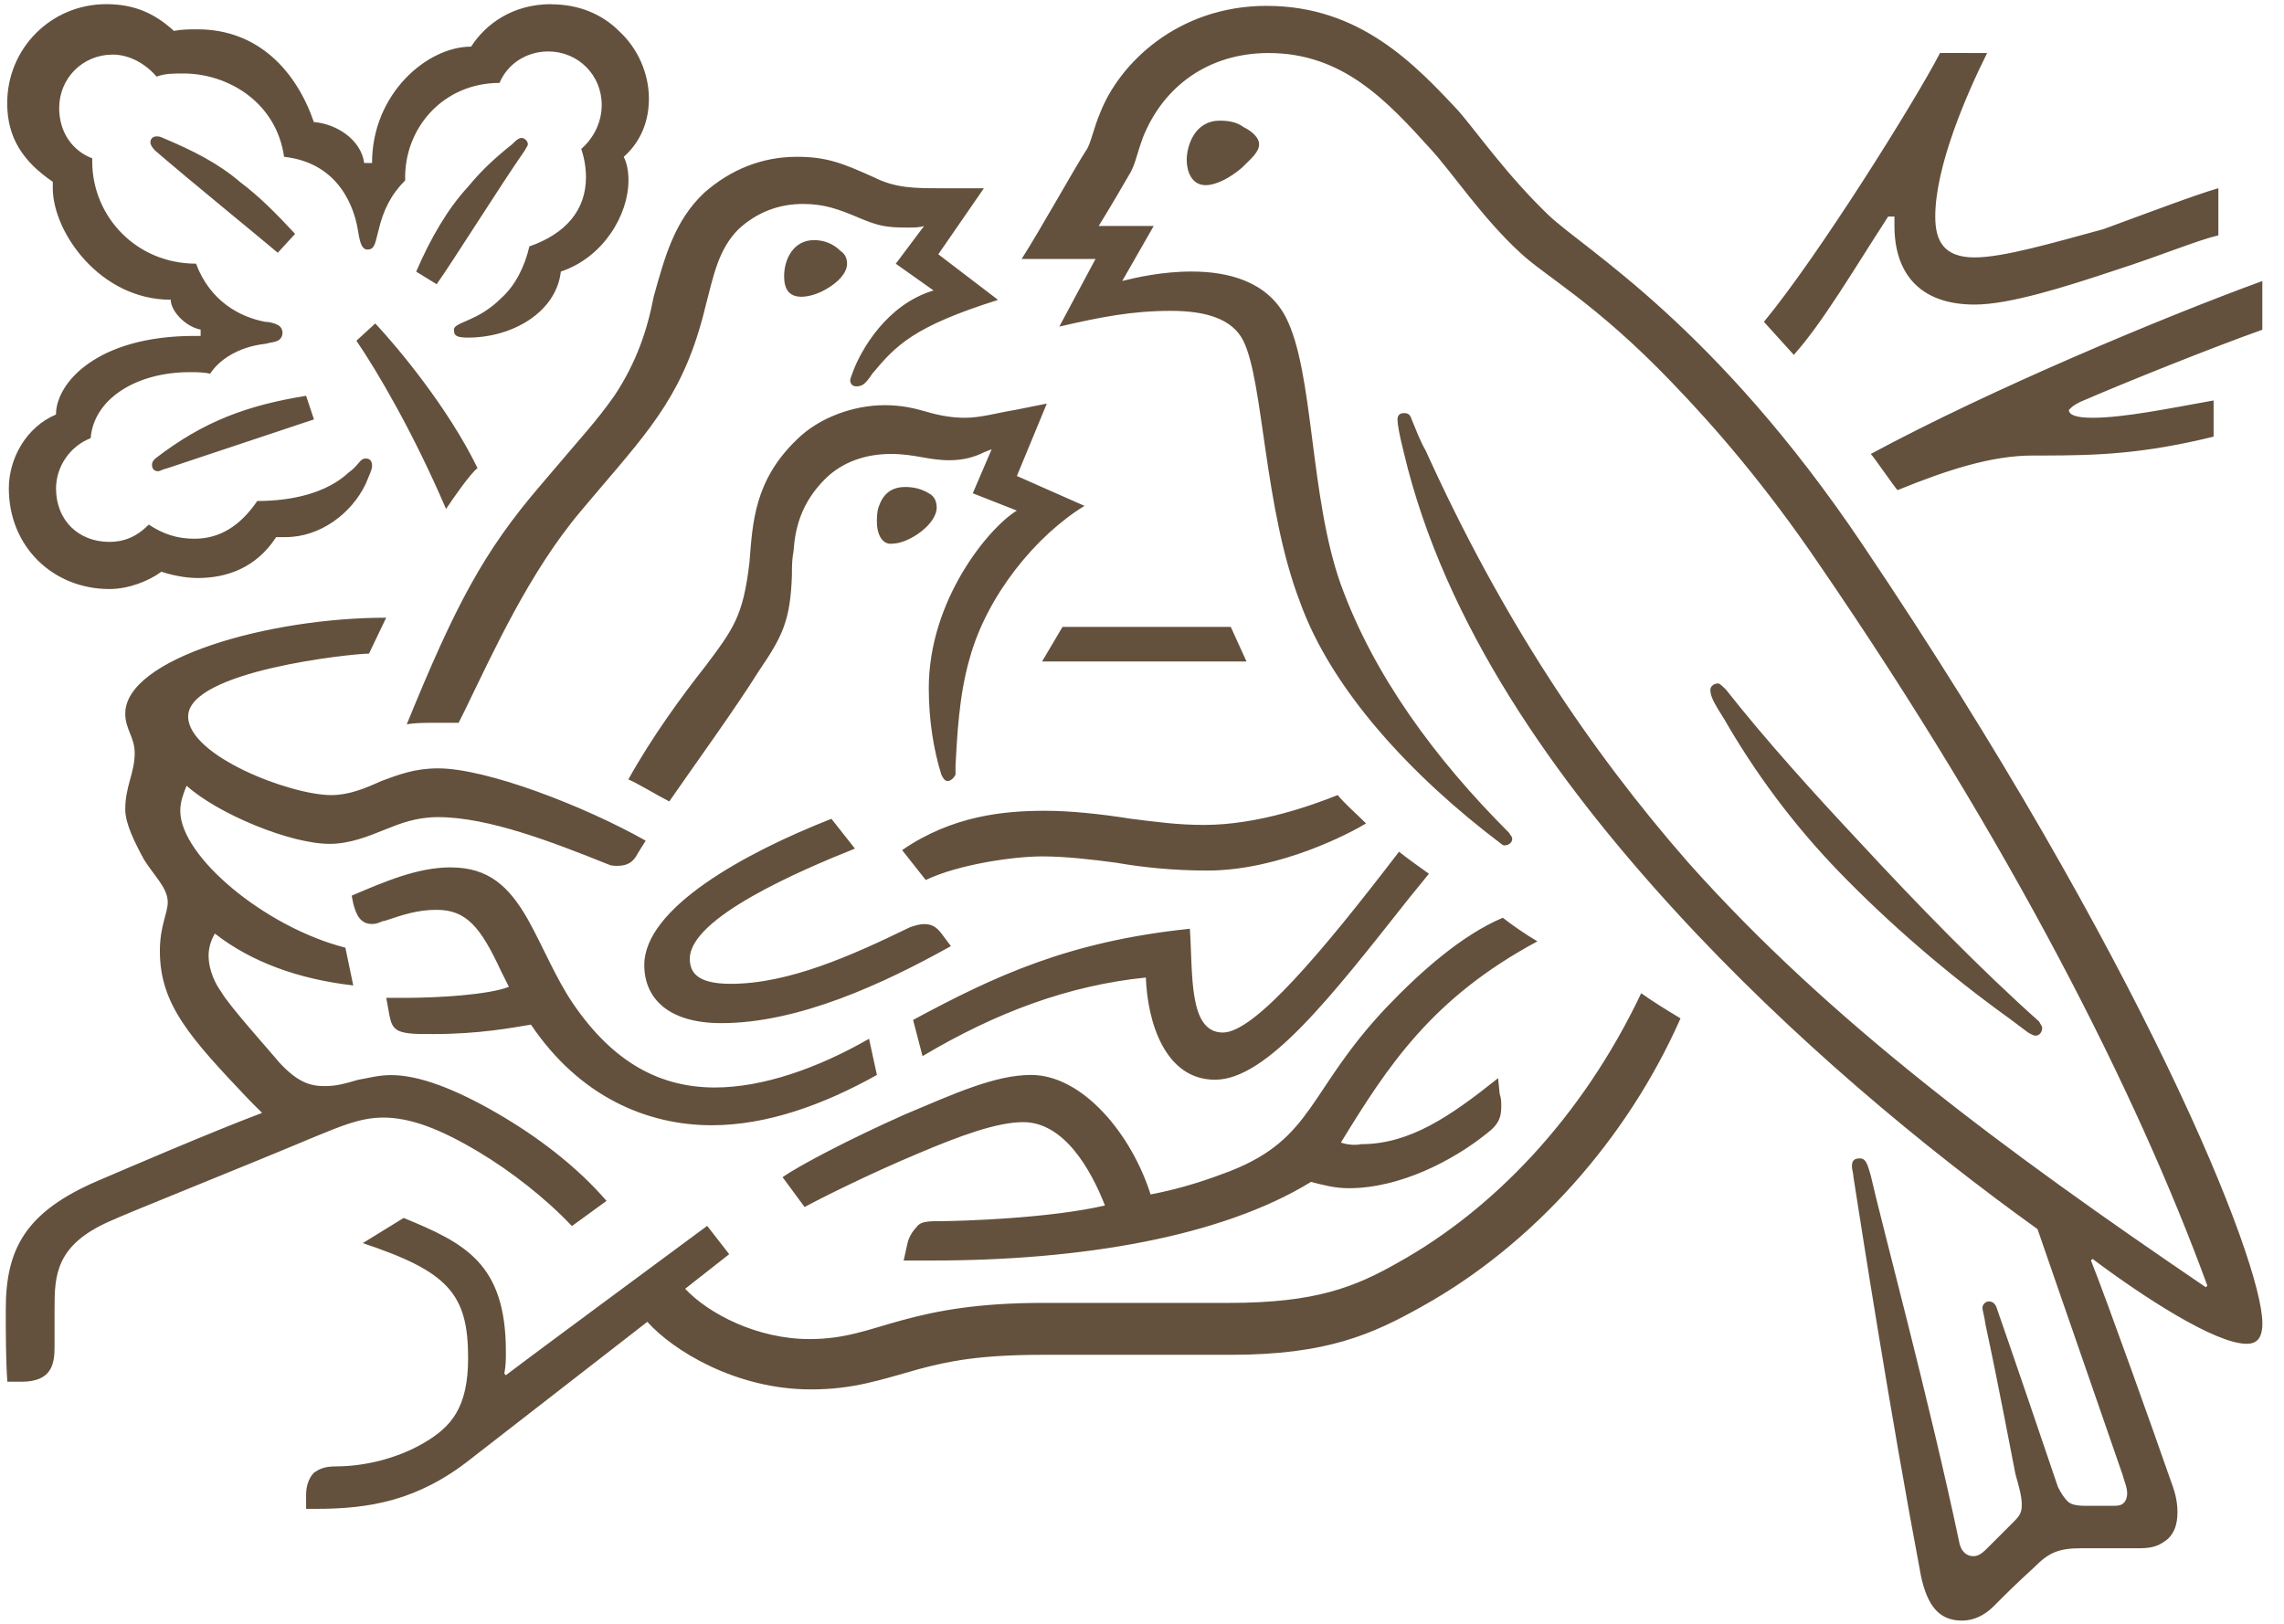 <!-- Generated by IcoMoon.io -->
<svg version="1.1" xmlns="http://www.w3.org/2000/svg" width="45" height="32" viewBox="0 0 45 32">
<title>nestle-logo</title>
<path fill="#63513d" d="M24.961 0.116c1.828 0 2.912 1.146 3.78 2.076 0.372 0.434 0.96 1.27 1.766 2.045 0.713 0.682 3.284 2.169 6.197 6.506 5.484 8.148 7.87 14.097 7.87 15.336 0 0.31-0.124 0.403-0.31 0.403-0.62 0-2.045-0.929-3.036-1.673v0l-0.031 0.031c0.31 0.775 1.27 3.47 1.549 4.276 0.093 0.248 0.155 0.434 0.155 0.682s-0.062 0.403-0.186 0.527c-0.155 0.124-0.279 0.186-0.558 0.186v0h-1.146c-0.465 0-0.651 0.093-0.929 0.372-0.403 0.372-0.465 0.434-0.806 0.775-0.186 0.186-0.403 0.279-0.62 0.279-0.465 0-0.682-0.31-0.806-0.867-0.62-3.284-1.177-6.878-1.332-7.87 0-0.062-0.031-0.155-0.031-0.217 0-0.093 0.031-0.155 0.155-0.155s0.155 0.124 0.217 0.341c0.217 0.96 1.146 4.4 1.735 7.188 0.031 0.217 0.155 0.31 0.279 0.31 0.093 0 0.155-0.031 0.279-0.155v0l0.527-0.527c0.124-0.124 0.155-0.186 0.155-0.341s-0.062-0.372-0.124-0.589c-0.093-0.465-0.341-1.797-0.589-2.943-0.031-0.217-0.062-0.279-0.062-0.341s0.062-0.124 0.124-0.124c0.062 0 0.124 0.031 0.155 0.124 0.186 0.527 1.053 3.067 1.208 3.532 0.062 0.124 0.124 0.217 0.186 0.279s0.155 0.093 0.372 0.093v0l0.535-0c0.099-0.001 0.154-0.007 0.209-0.062 0.031-0.031 0.062-0.093 0.062-0.186 0-0.124-0.062-0.248-0.093-0.372v0l-1.673-4.833c-2.2-1.58-4.833-3.749-7.157-6.29s-4.523-5.608-5.329-9.016c-0.093-0.372-0.124-0.558-0.124-0.651 0-0.062 0.031-0.124 0.124-0.124s0.124 0.031 0.155 0.124c0.093 0.217 0.155 0.403 0.279 0.62 1.487 3.284 3.222 5.887 5.174 8.117 2.788 3.129 6.228 5.67 10.193 8.365v0l0.031-0.031c-1.394-3.811-3.873-8.706-7.653-14.221-1.053-1.549-2.045-2.696-2.912-3.594-1.487-1.549-2.479-2.076-2.974-2.541-0.744-0.682-1.363-1.611-1.766-2.045-0.868-0.96-1.735-1.89-3.191-1.89-1.177 0-2.076 0.651-2.479 1.673-0.124 0.341-0.155 0.558-0.279 0.744-0.124 0.217-0.341 0.589-0.589 0.991v0h1.084l-0.62 1.084c0.248-0.062 0.775-0.186 1.363-0.186 0.713 0 1.487 0.186 1.859 0.899 0.558 1.084 0.465 3.532 1.084 5.267 0.651 1.797 1.859 3.439 3.315 4.895 0.031 0.062 0.062 0.062 0.062 0.124s-0.062 0.124-0.155 0.124c0 0-0.031 0-0.062-0.031-1.766-1.332-3.346-3.036-3.966-4.771-0.713-1.859-0.713-4.338-1.115-5.143-0.217-0.434-0.744-0.589-1.425-0.589-0.775 0-1.394 0.124-2.2 0.31v0l0.713-1.332h-1.456c0.341-0.527 1.084-1.859 1.27-2.138 0.093-0.124 0.155-0.465 0.279-0.744 0.372-0.96 1.518-2.107 3.284-2.107zM32.335 19.573c0.217 0.155 0.465 0.31 0.775 0.496-1.053 2.386-2.912 4.462-5.081 5.67-0.991 0.558-1.89 0.96-3.78 0.96v0h-3.687c-1.27 0-1.859 0.124-2.448 0.279-0.775 0.217-1.301 0.403-2.138 0.403-1.487 0-2.726-0.775-3.222-1.332v0l-3.47 2.695c-1.053 0.837-2.014 0.991-3.067 0.991v0h-0.186v-0.279c0-0.186 0.062-0.341 0.155-0.434 0.093-0.062 0.186-0.124 0.434-0.124 0.558 0 1.208-0.155 1.735-0.465s0.868-0.682 0.868-1.673c0-1.27-0.403-1.704-2.076-2.262v0l0.806-0.496c1.208 0.496 2.014 0.898 2.014 2.634 0 0.155 0 0.279-0.031 0.434v0l0.031 0.031c0.651-0.496 3.718-2.757 3.966-2.943v0l0.434 0.558-0.868 0.682c0.465 0.496 1.425 0.991 2.448 0.991 0.713 0 1.146-0.186 1.828-0.372s1.487-0.341 2.788-0.341v0h3.656c1.704 0 2.479-0.31 3.346-0.806 1.828-1.022 3.594-2.819 4.771-5.298zM7.611 12.168l-0.341 0.713c-0.341 0-3.563 0.341-3.563 1.239 0 0.775 2.014 1.549 2.819 1.549 0.341 0 0.651-0.124 0.991-0.279 0.341-0.124 0.651-0.248 1.115-0.248 0.96 0 2.881 0.744 4.090 1.425v0l-0.155 0.248c-0.093 0.186-0.217 0.248-0.403 0.248-0.062 0-0.124 0-0.186-0.031-1.084-0.434-2.355-0.929-3.346-0.929-0.434 0-0.744 0.124-1.053 0.248s-0.682 0.279-1.084 0.279c-0.775 0-2.2-0.589-2.819-1.146-0.062 0.155-0.124 0.31-0.124 0.496 0 0.899 1.673 2.293 3.253 2.696v0l0.155 0.744c-1.084-0.124-2.014-0.465-2.726-1.022-0.093 0.155-0.124 0.31-0.124 0.434 0 0.31 0.155 0.589 0.248 0.713 0.155 0.279 1.022 1.239 1.146 1.394 0.372 0.403 0.62 0.465 0.899 0.465 0.248 0 0.434-0.062 0.651-0.124 0.186-0.031 0.403-0.093 0.651-0.093 0.558 0 1.27 0.279 2.076 0.744s1.58 1.053 2.169 1.735v0l-0.682 0.496c-0.527-0.558-1.208-1.084-1.828-1.456-0.775-0.465-1.363-0.682-1.89-0.682-0.465 0-0.868 0.186-1.332 0.372-1.549 0.651-3.656 1.487-4.059 1.673-1.053 0.465-1.084 1.053-1.084 1.704v0.775c0 0.341-0.062 0.682-0.651 0.682v0h-0.279c-0.031-0.434-0.031-0.96-0.031-1.425 0-1.177 0.372-1.921 1.828-2.541 0.434-0.186 2.231-0.96 3.222-1.332v0l-0.248-0.248c-1.177-1.239-1.766-1.89-1.766-2.943 0-0.496 0.155-0.744 0.155-0.96 0-0.279-0.248-0.496-0.465-0.837-0.186-0.341-0.372-0.713-0.372-0.991 0-0.465 0.186-0.713 0.186-1.115 0-0.31-0.186-0.465-0.186-0.775 0-1.084 2.819-1.89 5.143-1.89v0zM29.609 18.086c0.155 0.124 0.465 0.341 0.682 0.465-2.076 1.115-2.943 2.448-3.873 3.966 0.093 0.031 0.248 0.062 0.403 0.031 0.96 0 1.766-0.558 2.695-1.301v0l0.031 0.31c0.031 0.093 0.031 0.155 0.031 0.248 0 0.186-0.031 0.341-0.279 0.527-0.651 0.527-1.704 1.084-2.726 1.084-0.279 0-0.496-0.062-0.744-0.124-1.766 1.084-4.523 1.549-7.467 1.549v0h-0.558l0.062-0.279c0.031-0.186 0.124-0.31 0.186-0.372 0.062-0.093 0.155-0.124 0.403-0.124 0.527 0 2.262-0.062 3.315-0.31-0.279-0.713-0.806-1.642-1.611-1.642-0.527 0-1.27 0.279-2.076 0.62-0.96 0.403-1.89 0.868-2.231 1.053v0l-0.434-0.589c0.31-0.217 1.301-0.744 2.417-1.239 0.96-0.403 1.766-0.775 2.479-0.775 1.022 0 1.983 1.177 2.355 2.355 0.651-0.124 1.177-0.31 1.58-0.465 1.642-0.651 1.518-1.58 3.067-3.222 0.682-0.713 1.487-1.425 2.293-1.766zM8.881 17.094c0.744 0 1.146 0.372 1.518 1.022 0.31 0.558 0.558 1.177 0.899 1.673 0.806 1.177 1.735 1.642 2.788 1.642 0.929 0 2.014-0.372 3.036-0.96v0l0.155 0.713c-1.053 0.589-2.169 0.991-3.253 0.991-1.27 0-2.603-0.558-3.563-1.983-0.372 0.062-1.022 0.186-1.921 0.186-0.341 0-0.527 0-0.682-0.062-0.124-0.062-0.155-0.155-0.186-0.31v0l-0.062-0.341h0.341c0.713 0 1.673-0.062 2.076-0.217v0l-0.155-0.31c-0.403-0.868-0.682-1.208-1.27-1.208-0.372 0-0.651 0.093-1.022 0.217-0.062 0-0.124 0.062-0.248 0.062-0.217 0-0.31-0.155-0.372-0.403v0l-0.031-0.155c0.651-0.279 1.301-0.558 1.952-0.558zM27.564 16.785c0.155 0.124 0.372 0.279 0.589 0.434l-0.403 0.496c-1.518 1.921-2.788 3.563-3.811 3.563-0.991 0-1.332-1.146-1.363-2.014-1.518 0.155-2.943 0.682-4.4 1.549l-0.186-0.713c1.611-0.868 3.067-1.549 5.453-1.797 0.062 0.898-0.031 2.045 0.651 2.045 0.62 0 1.952-1.58 3.47-3.563zM33.853 13.469c0.031 0 0.093 0.062 0.155 0.124 0.806 1.022 1.735 2.045 2.634 3.005 1.146 1.239 2.386 2.51 3.532 3.532 0.031 0.062 0.062 0.093 0.062 0.124 0 0.093-0.062 0.155-0.124 0.155s-0.093-0.031-0.155-0.062v0l-0.372-0.279c-1.208-0.868-2.355-1.859-3.346-2.881-0.929-0.96-1.673-1.983-2.262-3.005-0.217-0.341-0.279-0.465-0.279-0.589 0-0.062 0.062-0.124 0.155-0.124zM16.379 16.134l0.465 0.589c-1.084 0.434-3.253 1.363-3.253 2.169 0 0.279 0.155 0.496 0.806 0.496 1.146 0 2.386-0.558 3.532-1.115 0.093-0.031 0.186-0.062 0.279-0.062 0.155 0 0.248 0.062 0.341 0.186l0.186 0.248c-1.332 0.744-3.005 1.518-4.523 1.518-1.053 0-1.518-0.496-1.518-1.146 0-1.115 1.952-2.2 3.687-2.881zM26.356 15.669c0.124 0.155 0.372 0.372 0.558 0.558-0.248 0.155-1.673 0.929-3.129 0.929-0.651 0-1.27-0.062-1.797-0.155-0.465-0.062-0.991-0.124-1.456-0.124-0.558 0-1.642 0.155-2.293 0.465l-0.465-0.589c0.991-0.682 2.014-0.775 2.819-0.775 0.496 0 1.084 0.062 1.673 0.155 0.496 0.062 0.929 0.124 1.456 0.124 1.084 0 2.169-0.403 2.634-0.589zM20.624 7.955l-0.589 1.425 1.332 0.589c-0.96 0.589-1.921 1.766-2.262 3.005-0.217 0.744-0.248 1.58-0.279 2.107v0 0.186c-0.031 0.062-0.093 0.124-0.155 0.124s-0.093-0.062-0.124-0.124c-0.155-0.496-0.248-1.084-0.248-1.704 0-1.735 1.177-3.16 1.735-3.501v0l-0.868-0.341 0.372-0.868-0.155 0.062c-0.186 0.093-0.403 0.155-0.682 0.155-0.403 0-0.682-0.124-1.146-0.124-0.496 0-0.96 0.155-1.301 0.496-0.465 0.465-0.589 0.96-0.62 1.425-0.031 0.155-0.031 0.31-0.031 0.465-0.031 0.899-0.186 1.208-0.651 1.89-0.465 0.744-1.208 1.766-1.766 2.572-0.186-0.093-0.651-0.372-0.806-0.434 0.465-0.837 1.053-1.642 1.518-2.231 0.558-0.744 0.744-0.991 0.868-2.045 0.062-0.775 0.093-1.611 0.929-2.417 0.434-0.434 1.115-0.682 1.735-0.682 0.341 0 0.589 0.062 0.806 0.124 0.31 0.093 0.558 0.124 0.775 0.124 0.31 0 0.62-0.093 0.991-0.155v0l0.62-0.124zM15.698 3.090c0.589 0 0.898 0.124 1.518 0.403 0.434 0.217 0.806 0.217 1.332 0.217h0.837l-0.898 1.301 1.177 0.899c-1.673 0.527-2.014 0.899-2.479 1.456-0.124 0.186-0.186 0.248-0.31 0.248-0.093 0-0.124-0.062-0.124-0.124 0-0.031 0.031-0.093 0.062-0.186 0.155-0.403 0.651-1.301 1.58-1.58v0l-0.744-0.527 0.558-0.744c-0.093 0.031-0.186 0.031-0.341 0.031-0.403 0-0.558-0.031-0.929-0.186-0.434-0.186-0.713-0.279-1.115-0.279-0.465 0-0.899 0.155-1.27 0.496-0.403 0.403-0.496 0.929-0.651 1.518-0.403 1.673-1.053 2.386-2.107 3.625v0l-0.341 0.403c-1.022 1.208-1.735 2.788-2.293 3.935v0l-0.124 0.248-0.484 0c-0.214 0-0.401 0.003-0.538 0.031 0.96-2.355 1.518-3.408 2.634-4.709 0.837-0.991 1.084-1.239 1.456-1.766 0.434-0.651 0.651-1.301 0.775-1.952 0.217-0.775 0.403-1.487 0.991-2.045 0.527-0.465 1.146-0.713 1.828-0.713zM24.249 12.354l0.31 0.682h-4.028l0.403-0.682h3.315zM10.864 0.085c0.527 0 0.991 0.186 1.332 0.527 0.372 0.341 0.589 0.837 0.589 1.332 0 0.558-0.248 0.929-0.496 1.146 0.062 0.124 0.093 0.279 0.093 0.465 0 0.682-0.496 1.518-1.332 1.797-0.093 0.806-0.96 1.301-1.828 1.301-0.217 0-0.279-0.031-0.279-0.155 0-0.155 0.465-0.155 0.929-0.62 0.279-0.248 0.465-0.62 0.558-1.022 0.713-0.248 1.115-0.713 1.115-1.363 0-0.186-0.031-0.372-0.093-0.558 0.248-0.217 0.403-0.527 0.403-0.868 0-0.589-0.465-1.053-1.053-1.053-0.434 0-0.806 0.248-0.96 0.62-1.115 0-1.89 0.899-1.859 1.921-0.279 0.279-0.434 0.589-0.527 0.991-0.062 0.217-0.062 0.372-0.217 0.372-0.124 0-0.155-0.186-0.186-0.372-0.062-0.403-0.341-1.332-1.456-1.456-0.155-1.084-1.115-1.642-1.983-1.642-0.186 0-0.372 0-0.527 0.062-0.217-0.248-0.527-0.434-0.868-0.434-0.589 0-1.053 0.465-1.053 1.053 0 0.465 0.248 0.837 0.651 0.991v0 0.062c0 1.084 0.868 2.014 2.045 2.014 0.279 0.744 0.868 1.053 1.363 1.146 0.093 0 0.186 0.031 0.248 0.062s0.093 0.093 0.093 0.155c0 0.062-0.031 0.124-0.093 0.155s-0.124 0.031-0.248 0.062c-0.558 0.062-0.929 0.341-1.084 0.589-0.124-0.031-0.279-0.031-0.403-0.031-1.053 0-1.89 0.527-1.952 1.301-0.403 0.155-0.682 0.558-0.682 0.991 0 0.62 0.434 1.053 1.053 1.053 0.279 0 0.527-0.093 0.775-0.341 0.279 0.186 0.558 0.279 0.898 0.279 0.496 0 0.899-0.248 1.239-0.744 0.682 0 1.363-0.155 1.797-0.558 0.217-0.155 0.217-0.279 0.341-0.279 0.093 0 0.124 0.062 0.124 0.155 0 0.062-0.062 0.186-0.124 0.341-0.279 0.589-0.899 1.053-1.58 1.053v0h-0.186c-0.403 0.62-0.991 0.806-1.549 0.806-0.248 0-0.527-0.062-0.713-0.124-0.248 0.186-0.651 0.341-1.022 0.341-1.115 0-1.983-0.837-1.983-1.983 0-0.589 0.341-1.208 0.929-1.456 0-0.62 0.806-1.549 2.726-1.549v0h0.124v-0.124c-0.31-0.062-0.589-0.372-0.589-0.589-1.394 0-2.324-1.332-2.324-2.2v0-0.124c-0.589-0.403-0.898-0.868-0.898-1.549 0-1.084 0.868-1.952 1.952-1.952 0.558 0 0.96 0.186 1.332 0.527 0.155-0.031 0.31-0.031 0.465-0.031 1.208 0 1.952 0.837 2.293 1.828 0.434 0.031 0.929 0.341 0.991 0.806v0h0.155c0-1.363 1.084-2.293 1.952-2.293 0.279-0.434 0.806-0.837 1.58-0.837zM17.835 9.597c0.155 0 0.31 0.031 0.465 0.124 0.124 0.062 0.155 0.186 0.155 0.279 0 0.341-0.558 0.713-0.868 0.713-0.186 0.031-0.31-0.155-0.31-0.434 0-0.062 0-0.186 0.031-0.279 0.062-0.186 0.186-0.403 0.527-0.403zM7.394 6.374c0.434 0.465 1.425 1.642 2.014 2.85-0.155 0.124-0.496 0.62-0.62 0.806-0.651-1.518-1.363-2.726-1.766-3.315v0zM44.573 5.538v0.96c-0.96 0.341-2.664 1.022-3.594 1.425-0.124 0.062-0.155 0.093-0.217 0.155 0 0.093 0.124 0.155 0.465 0.155 0.62 0 1.518-0.186 2.386-0.341v0 0.713c-1.413 0.346-2.317 0.37-3.335 0.372l-0.228 0c-0.806 0-1.673 0.279-2.664 0.682-0.062-0.062-0.465-0.651-0.527-0.713 2.355-1.27 5.763-2.696 7.715-3.408v0zM6.031 7.8l0.155 0.465-2.881 0.96c-0.124 0.031-0.155 0.062-0.186 0.062-0.093 0-0.124-0.062-0.124-0.124s0.031-0.093 0.062-0.124c0.96-0.744 1.828-1.053 2.974-1.239zM39.151 1.045c-0.403 0.806-1.022 2.231-1.022 3.222 0 0.465 0.155 0.806 0.775 0.806 0.558 0 1.518-0.279 2.541-0.558 0.929-0.341 1.828-0.682 2.262-0.806v0 0.929c-0.403 0.093-1.146 0.403-2.014 0.682-1.022 0.341-2.107 0.682-2.788 0.682-1.115 0-1.58-0.651-1.58-1.549v0-0.186h-0.124c-0.682 1.053-1.301 2.107-1.859 2.726v0l-0.589-0.651c1.053-1.27 2.974-4.338 3.47-5.298v0zM16.038 4.732c0.186 0 0.372 0.062 0.527 0.217 0.093 0.062 0.124 0.155 0.124 0.248 0 0.186-0.186 0.372-0.403 0.496-0.155 0.093-0.341 0.155-0.496 0.155-0.248 0-0.341-0.155-0.341-0.403 0-0.341 0.186-0.713 0.589-0.713zM10.276 2.719c0.062 0 0.124 0.062 0.124 0.124 0 0.031-0.031 0.062-0.062 0.124-0.496 0.713-1.425 2.2-1.735 2.634l-0.403-0.248c0.279-0.651 0.62-1.239 1.022-1.673 0.279-0.341 0.558-0.589 0.868-0.837 0.062-0.062 0.124-0.124 0.186-0.124zM3.212 2.719c0.589 0.248 1.084 0.496 1.518 0.868 0.372 0.279 0.713 0.62 1.084 1.022l-0.341 0.372c-0.403-0.341-1.735-1.425-2.417-2.014-0.062-0.062-0.093-0.124-0.093-0.155 0-0.062 0.031-0.124 0.124-0.124 0.031 0 0.062 0 0.124 0.031zM24.032 2.378c0.186 0 0.341 0.031 0.465 0.124 0.186 0.093 0.31 0.217 0.31 0.341 0 0.155-0.155 0.279-0.341 0.465-0.217 0.186-0.496 0.341-0.713 0.341-0.279 0-0.372-0.279-0.372-0.496 0-0.279 0.155-0.775 0.651-0.775z"></path>
</svg>
